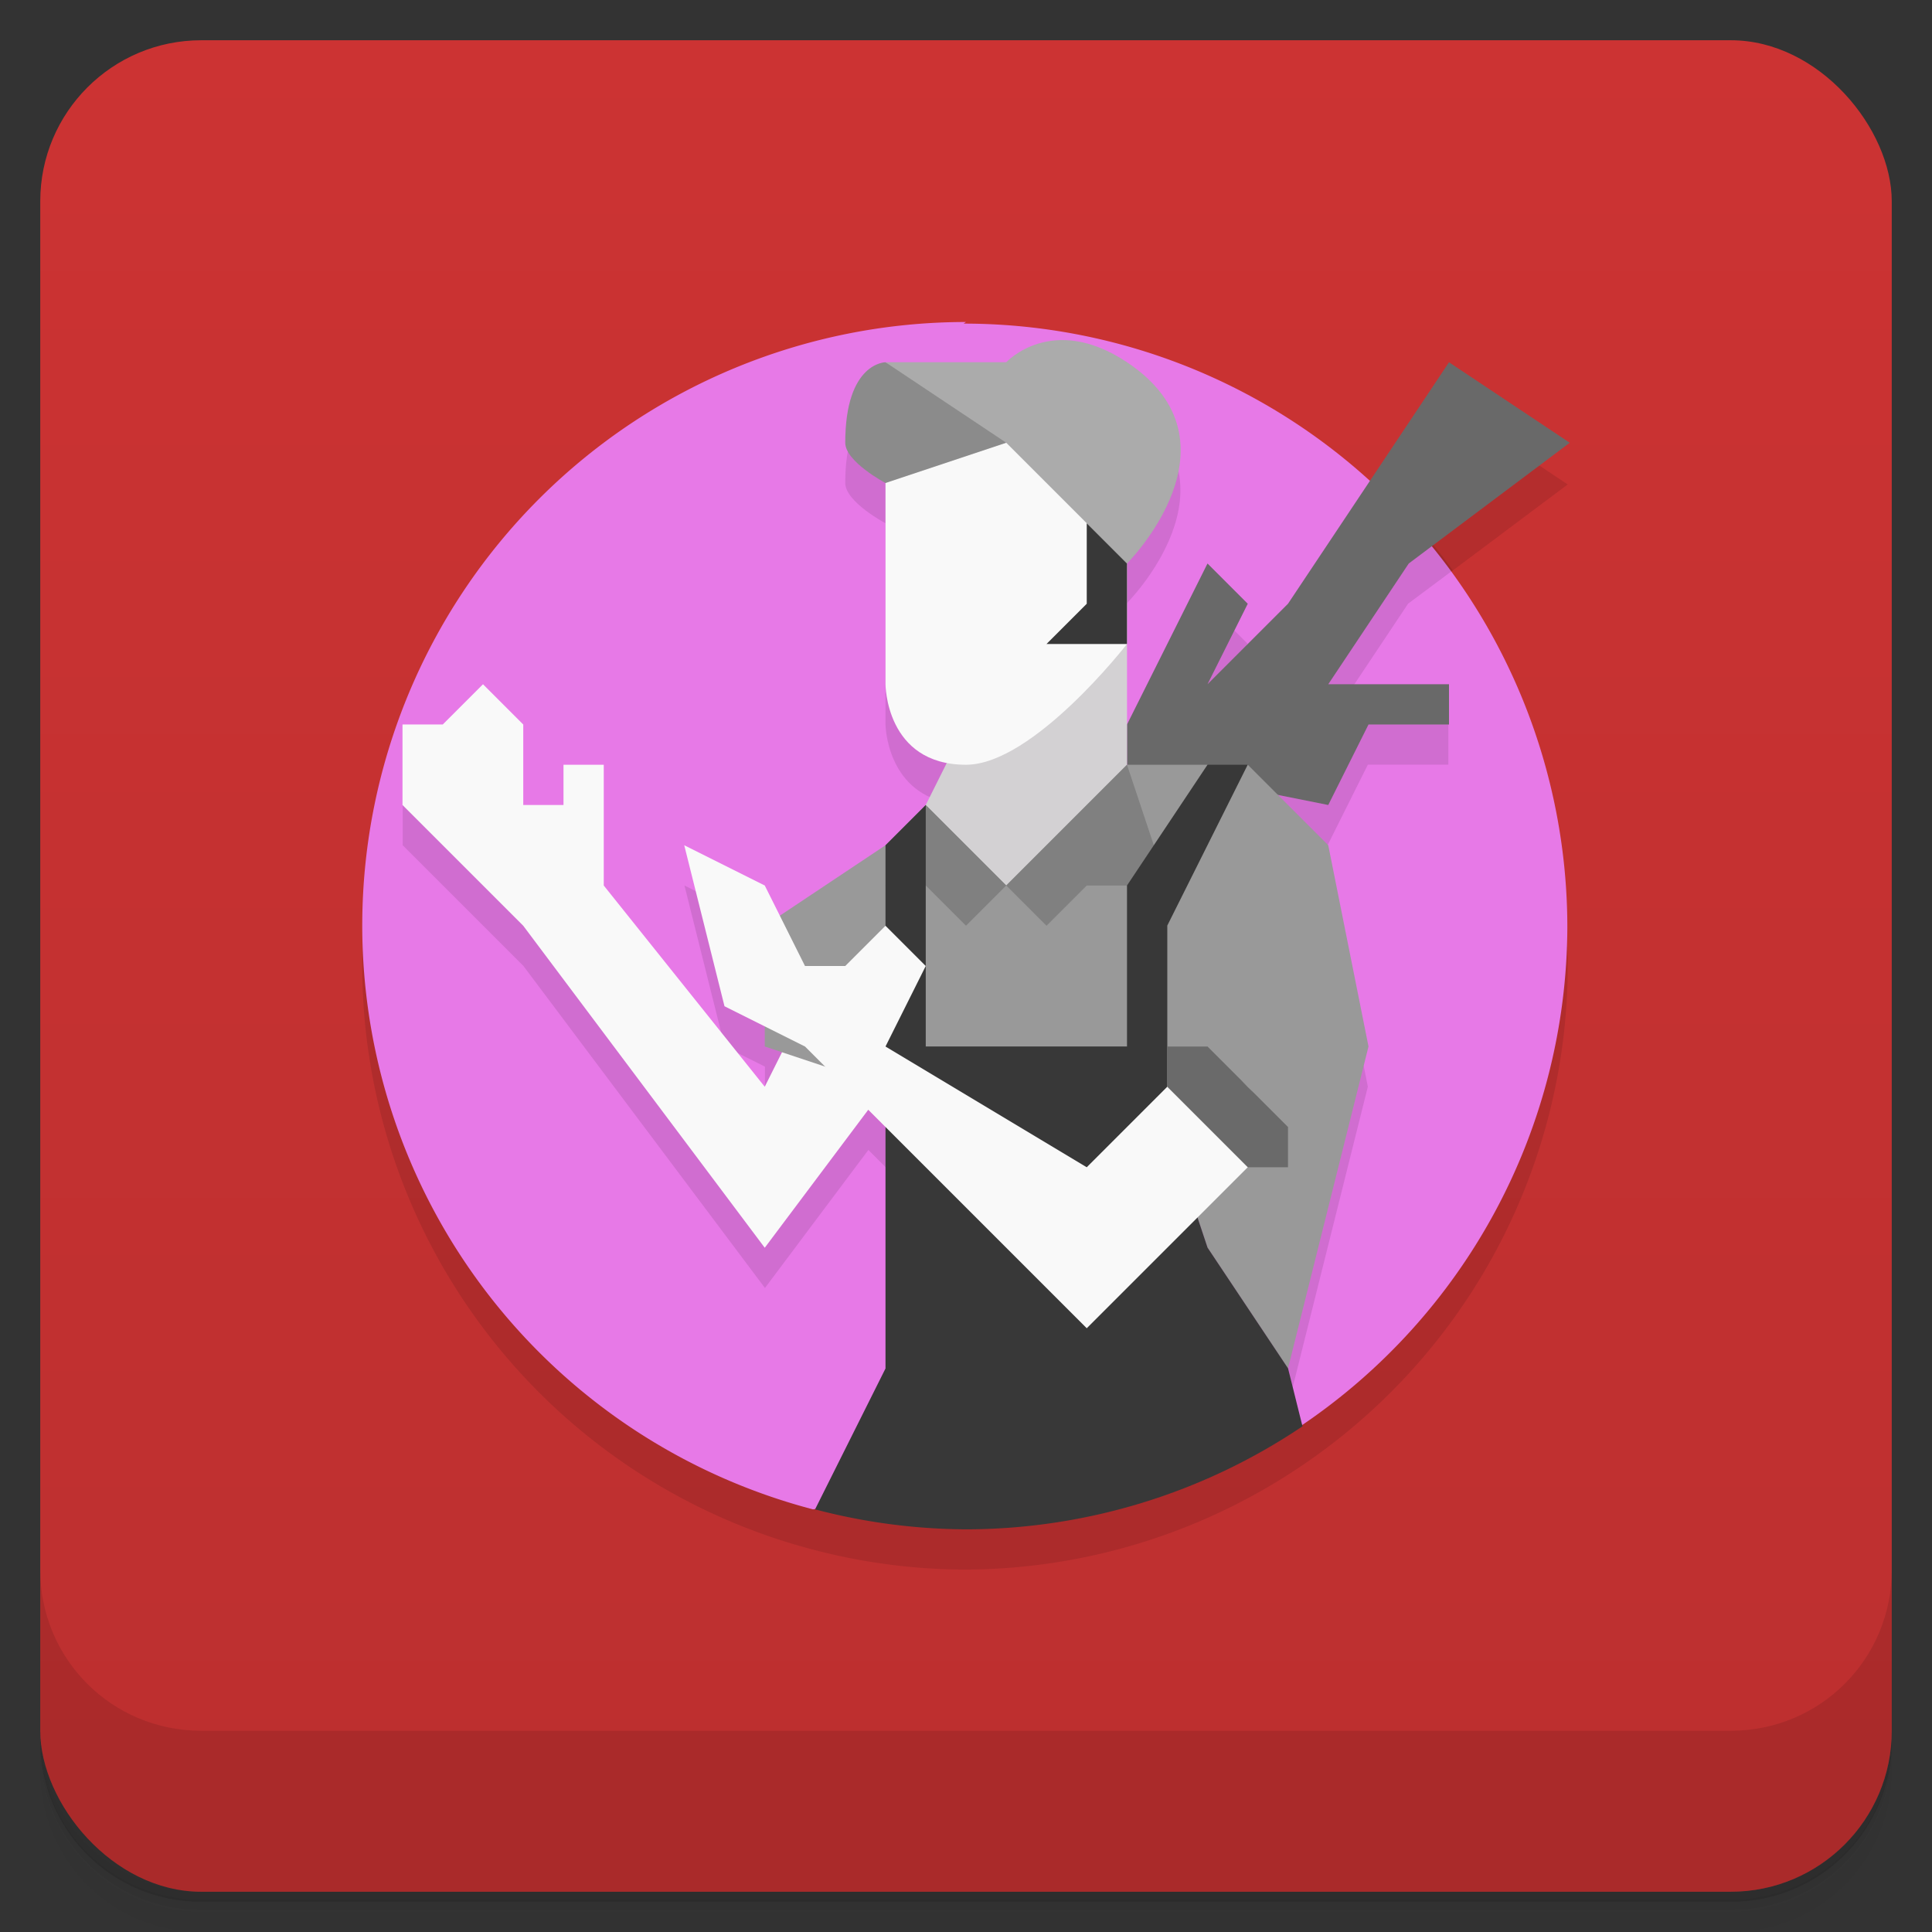 <svg version="1.1" viewBox="0 0 48 48" xmlns="http://www.w3.org/2000/svg">
 <rect x="0" y="0" width="48" height="48" fill="#333333" stroke="none"/>
 <defs>
  <linearGradient id="bg" x2="0" y1="1" y2="47" gradientUnits="userSpaceOnUse">
   <stop style="stop-color:#c33" offset="0"/>
   <stop style="stop-color:#bc2f2f" offset="1"/>
  </linearGradient>
 </defs>
 <path d="m1 43v0.25c0 2.22 1.78 4 4 4h38c2.22 0 4-1.78 4-4v-0.25c0 2.22-1.78 4-4 4h-38c-2.22 0-4-1.78-4-4zm0 0.5v0.5c0 2.22 1.78 4 4 4h38c2.22 0 4-1.78 4-4v-0.5c0 2.22-1.78 4-4 4h-38c-2.22 0-4-1.78-4-4z" style="opacity:.02"/>
 <path d="m1 43.2v0.25c0 2.22 1.78 4 4 4h38c2.22 0 4-1.78 4-4v-0.25c0 2.22-1.78 4-4 4h-38c-2.22 0-4-1.78-4-4z" style="opacity:.05"/>
 <path d="m1 43v0.25c0 2.22 1.78 4 4 4h38c2.22 0 4-1.78 4-4v-0.25c0 2.22-1.78 4-4 4h-38c-2.22 0-4-1.78-4-4z" style="opacity:.1"/>
 <rect x="1" y="1" width="46" height="46" rx="4" style="fill:url(#bg)"/>
 <path d="m1 39v4c0 2.22 1.78 4 4 4h38c2.22 0 4-1.78 4-4v-4c0 2.22-1.78 4-4 4h-38c-2.22 0-4-1.78-4-4z" style="opacity:.1"/>
 <path d="m24 9a15 15 0 0 0-15 15 15 15 0 0 0 11.2 14.5 15 15 0 0 0 3.75 0.496 15 15 0 0 0 8.36-2.56 15 15 0 0 0 6.64-12.4 15 15 0 0 0-3.38-9.47l3.38-2.53-3-2-1.93 2.9a15 15 0 0 0-10.1-3.9z" style="opacity:.1"/>
 <path d="m24 8a15 15 0 0 0-15 15 15 15 0 0 0 11.2 14.5l12.1-2.06a15 15 0 0 0 6.64-12.4 15 15 0 0 0-15-15z" style="fill:#e779e7"/>
 <path d="m22 10s-1 0-1 2c0 0.471 1 1 1 1v5s0.018 1.64 1.53 1.94c0 0-1.53 2.06-1.53 2.06l-2.62 1.75-0.375-0.75-2-1 1 4 1 0.5v0.5l0.428 0.143-0.428 0.857-9-9v2l3 3 6 8 2.57-3.43 0.428 0.428 10.1 6.48-0.119-0.48 2-8-1-5v-1l1-2h2v-1h-3l2-3 1.11-0.828c-0.487-0.676-1.03-1.31-1.62-1.9l-2.48 3.72-2 2 1-2-1-1-2 4v-4s3-3 0-5z" style="opacity:.1"/>
 <path d="m22 27-3 4-6-8-3-3v-2h1l1-1 1 1v2h1v-1h1v3l4 5 1-2z" style="fill:#f9f9f9"/>
 <path d="m28 18 2-4 1 1-1 2 2-2 4-6 3 2-4 3-2 3h3v1h-2l-1 2-5-1z" style="fill:#696969"/>
 <path d="m23 20 1-2v-1l4-1v3l-3 4z" style="fill-opacity:.976;fill:#d3d3d3"/>
 <path d="m19 26 3 1h5l2 1 1 3 2 3 2-8-1-5-2-2h-3l-3 3-2-2-1 1-3 2z" style="fill:#999"/>
 <path d="m23 20-1 2h1l1 1 1-1 1 1 1-1h2l-1-3-3 3z" style="fill:#808080"/>
 <path d="m30 19-2 3v4h-5v-6l-1 1v13l-1.75 3.5a15 15 0 0 0 3.75 0.496 15 15 0 0 0 8.36-2.56l-0.359-1.44-2-3-1-3v-5l2-4h-1z" style="fill:#383838"/>
 <path d="m31 29-4 4-7-7-2-1-1-4 2 1 1 2h1l1-1 1 1-1 2 5 3 2-2s1-1 2 0 0 2 0 2z" style="fill:#f9f9f9"/>
 <path d="m22 12s-1-0.529-1-1c0-2 1-2 1-2l2 1 2 2z" style="fill:#8b8b8b"/>
 <path d="m24 19c1.67 0 4-3 4-3v-4l-3-1-3 1v5s0 2 2 2z" style="fill:#f9f9f9"/>
 <path d="m22 9h3s1.14-1.24 3 0c3 2 0 5 0 5l-3-3z" style="fill:#ababab"/>
 <path d="m29 27 2 2h1v-1l-2-2h-1z" style="fill:#6a6a6a"/>
 <path d="m27 13v2l-1 1h2v-2z" style="fill:#383838"/>
</svg>
